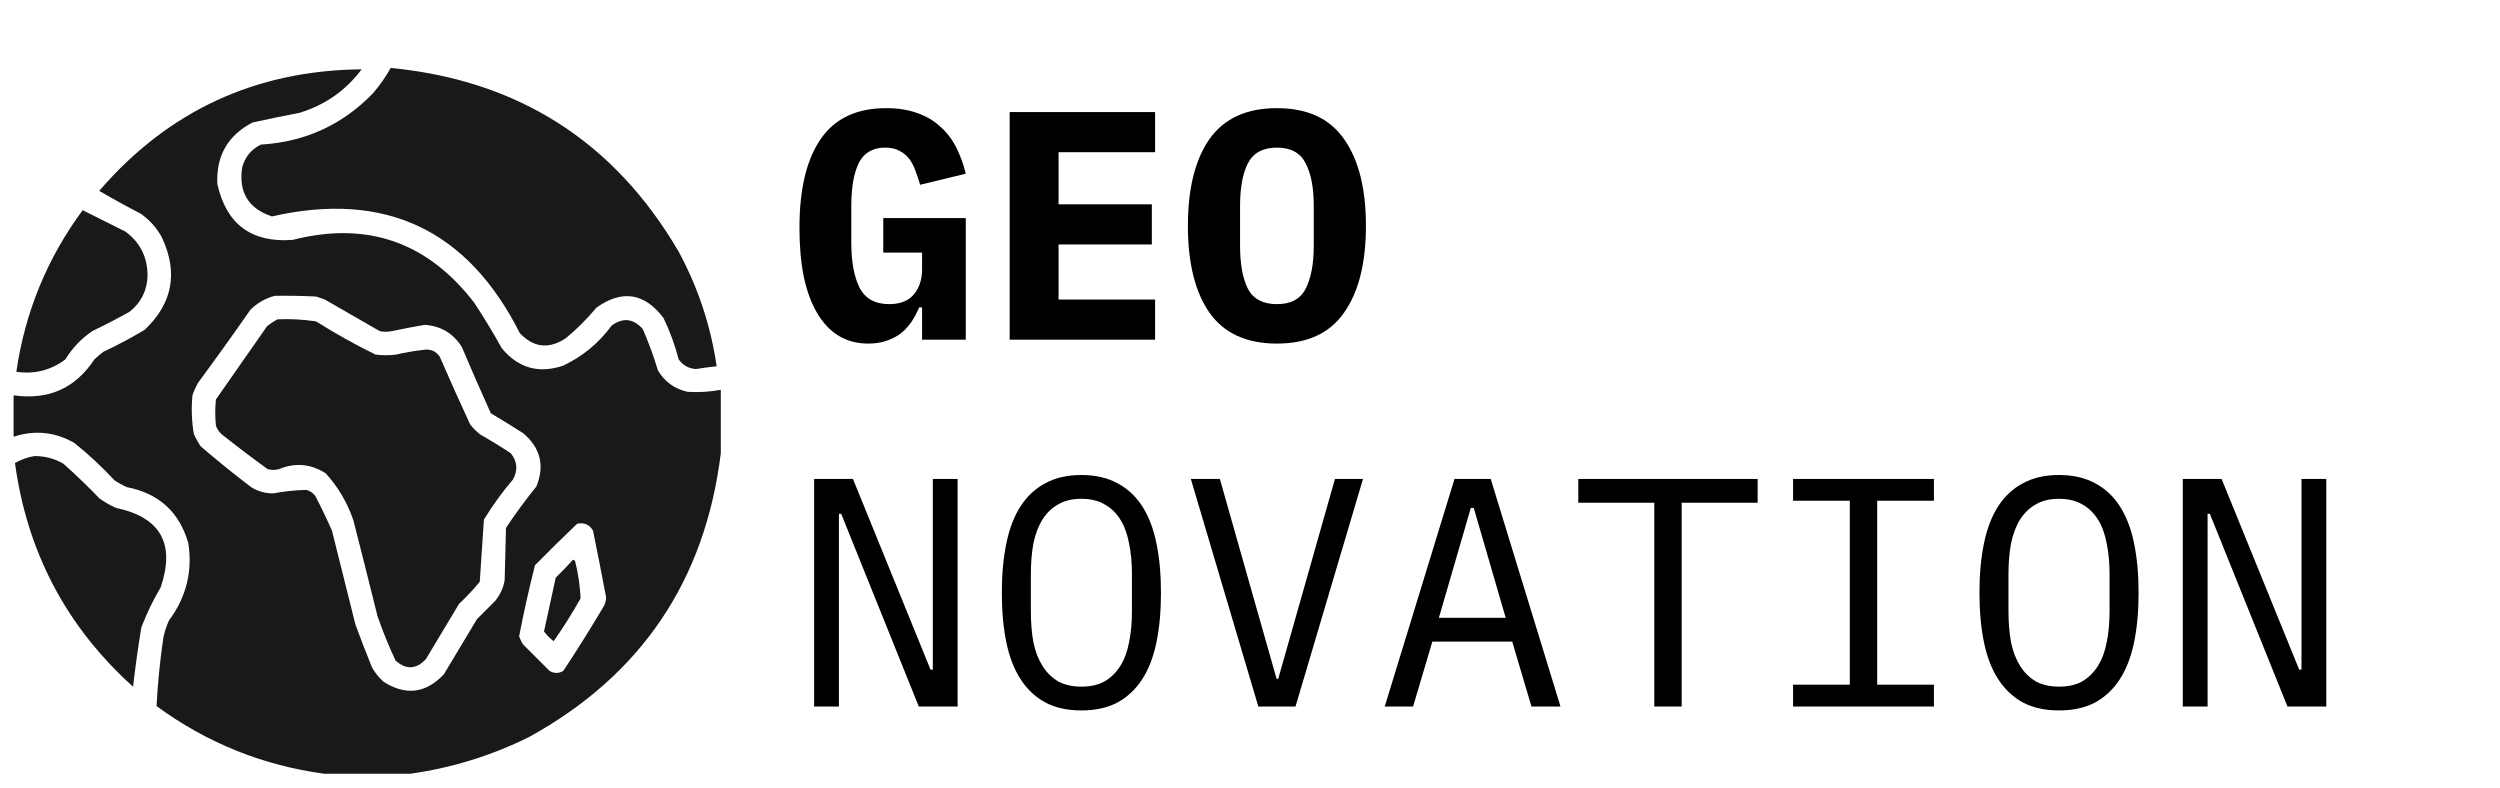 <svg width="184" height="58" viewBox="0 0 184 58" fill="none" xmlns="http://www.w3.org/2000/svg">
  <path d="M67.864 22.624H67.648C67.504 22.976 67.328 23.312 67.12 23.632C66.912 23.952 66.656 24.24 66.352 24.496C66.048 24.736 65.688 24.928 65.272 25.072C64.872 25.216 64.416 25.288 63.904 25.288C63.088 25.288 62.36 25.096 61.72 24.712C61.096 24.328 60.568 23.768 60.136 23.032C59.704 22.296 59.376 21.4 59.152 20.344C58.944 19.288 58.84 18.096 58.84 16.768C58.84 13.92 59.36 11.744 60.4 10.24C61.44 8.72 63.048 7.96 65.224 7.96C66.088 7.96 66.848 8.08 67.504 8.32C68.16 8.544 68.72 8.872 69.184 9.304C69.664 9.72 70.056 10.224 70.36 10.816C70.664 11.408 70.904 12.064 71.08 12.784L67.72 13.6C67.624 13.248 67.512 12.912 67.384 12.592C67.272 12.256 67.12 11.96 66.928 11.704C66.736 11.448 66.496 11.248 66.208 11.104C65.92 10.944 65.568 10.864 65.152 10.864C64.24 10.864 63.592 11.24 63.208 11.992C62.84 12.744 62.656 13.8 62.656 15.16V17.896C62.656 19.256 62.856 20.344 63.256 21.16C63.672 21.976 64.4 22.384 65.44 22.384C66.256 22.384 66.864 22.144 67.264 21.664C67.664 21.184 67.864 20.568 67.864 19.816V18.592H65.008V16.048H71.08V25H67.864V22.624ZM74.311 25V8.248H85.015V11.2H77.911V15.04H84.775V17.992H77.911V22.048H85.015V25H74.311ZM93.981 25.288C91.741 25.288 90.085 24.528 89.013 23.008C87.957 21.488 87.429 19.36 87.429 16.624C87.429 13.888 87.957 11.76 89.013 10.24C90.085 8.72 91.741 7.96 93.981 7.96C96.221 7.96 97.869 8.72 98.925 10.24C99.997 11.76 100.533 13.888 100.533 16.624C100.533 19.36 99.997 21.488 98.925 23.008C97.869 24.528 96.221 25.288 93.981 25.288ZM93.981 22.384C95.005 22.384 95.709 22.008 96.093 21.256C96.493 20.488 96.693 19.424 96.693 18.064V15.16C96.693 13.816 96.493 12.768 96.093 12.016C95.709 11.248 95.005 10.864 93.981 10.864C92.957 10.864 92.245 11.248 91.845 12.016C91.461 12.768 91.269 13.816 91.269 15.16V18.088C91.269 19.432 91.461 20.488 91.845 21.256C92.245 22.008 92.957 22.384 93.981 22.384Z" fill="black"/>
  <path d="M61.912 37.816H61.744V52H59.92V35.248H62.776L68.488 49.288H68.656V35.248H70.48V52H67.624L61.912 37.816ZM79.591 52.288C78.567 52.288 77.687 52.096 76.951 51.712C76.215 51.312 75.607 50.744 75.127 50.008C74.647 49.272 74.295 48.368 74.071 47.296C73.847 46.224 73.735 45 73.735 43.624C73.735 42.264 73.847 41.048 74.071 39.976C74.295 38.888 74.647 37.976 75.127 37.24C75.607 36.504 76.215 35.944 76.951 35.56C77.687 35.16 78.567 34.96 79.591 34.96C80.615 34.96 81.495 35.16 82.231 35.56C82.967 35.944 83.575 36.504 84.055 37.24C84.535 37.976 84.887 38.888 85.111 39.976C85.335 41.048 85.447 42.264 85.447 43.624C85.447 45 85.335 46.224 85.111 47.296C84.887 48.368 84.535 49.272 84.055 50.008C83.575 50.744 82.967 51.312 82.231 51.712C81.495 52.096 80.615 52.288 79.591 52.288ZM79.591 50.536C80.263 50.536 80.831 50.408 81.295 50.152C81.759 49.88 82.143 49.504 82.447 49.024C82.751 48.544 82.967 47.968 83.095 47.296C83.239 46.608 83.311 45.84 83.311 44.992V42.256C83.311 41.424 83.239 40.664 83.095 39.976C82.967 39.288 82.751 38.704 82.447 38.224C82.143 37.744 81.759 37.376 81.295 37.12C80.831 36.848 80.263 36.712 79.591 36.712C78.919 36.712 78.351 36.848 77.887 37.12C77.423 37.376 77.039 37.744 76.735 38.224C76.431 38.704 76.207 39.288 76.063 39.976C75.935 40.664 75.871 41.424 75.871 42.256V44.992C75.871 45.84 75.935 46.608 76.063 47.296C76.207 47.968 76.431 48.544 76.735 49.024C77.039 49.504 77.423 49.88 77.887 50.152C78.351 50.408 78.919 50.536 79.591 50.536ZM92.613 52L87.645 35.248H89.781L92.157 43.624L93.957 49.96H94.077L95.877 43.624L98.253 35.248H100.317L95.349 52H92.613ZM112.716 52L111.3 47.224H105.42L104.004 52H101.916L107.052 35.248H109.716L114.852 52H112.716ZM108.468 37.384H108.252L105.9 45.472H110.82L108.468 37.384ZM123.771 37V52H121.755V37H116.163V35.248H129.363V37H123.771ZM131.969 52V50.392H136.145V36.856H131.969V35.248H142.337V36.856H138.161V50.392H142.337V52H131.969ZM151.544 52.288C150.52 52.288 149.64 52.096 148.904 51.712C148.168 51.312 147.56 50.744 147.08 50.008C146.6 49.272 146.248 48.368 146.024 47.296C145.8 46.224 145.688 45 145.688 43.624C145.688 42.264 145.8 41.048 146.024 39.976C146.248 38.888 146.6 37.976 147.08 37.24C147.56 36.504 148.168 35.944 148.904 35.56C149.64 35.16 150.52 34.96 151.544 34.96C152.568 34.96 153.448 35.16 154.184 35.56C154.92 35.944 155.528 36.504 156.008 37.24C156.488 37.976 156.84 38.888 157.064 39.976C157.288 41.048 157.4 42.264 157.4 43.624C157.4 45 157.288 46.224 157.064 47.296C156.84 48.368 156.488 49.272 156.008 50.008C155.528 50.744 154.92 51.312 154.184 51.712C153.448 52.096 152.568 52.288 151.544 52.288ZM151.544 50.536C152.216 50.536 152.784 50.408 153.248 50.152C153.712 49.88 154.096 49.504 154.4 49.024C154.704 48.544 154.92 47.968 155.048 47.296C155.192 46.608 155.264 45.84 155.264 44.992V42.256C155.264 41.424 155.192 40.664 155.048 39.976C154.92 39.288 154.704 38.704 154.4 38.224C154.096 37.744 153.712 37.376 153.248 37.12C152.784 36.848 152.216 36.712 151.544 36.712C150.872 36.712 150.304 36.848 149.84 37.12C149.376 37.376 148.992 37.744 148.688 38.224C148.384 38.704 148.16 39.288 148.016 39.976C147.888 40.664 147.824 41.424 147.824 42.256V44.992C147.824 45.84 147.888 46.608 148.016 47.296C148.16 47.968 148.384 48.544 148.688 49.024C148.992 49.504 149.376 49.88 149.84 50.152C150.304 50.408 150.872 50.536 151.544 50.536ZM162.646 37.816H162.478V52H160.654V35.248H163.51L169.222 49.288H169.39V35.248H171.214V52H168.358L162.646 37.816Z" fill="black"/>
  <g opacity="0.902">
  <path fill-rule="evenodd" clip-rule="evenodd" d="M53.051 28.687C53.051 30.246 53.051 31.805 53.051 33.364C51.893 42.748 47.183 49.711 38.92 54.255C36.139 55.627 33.225 56.525 30.177 56.949C28.076 56.949 25.975 56.949 23.874 56.949C19.336 56.335 15.219 54.674 11.522 51.968C11.609 50.268 11.779 48.574 12.03 46.885C12.125 46.464 12.261 46.057 12.437 45.665C13.707 43.959 14.181 42.061 13.86 39.972C13.196 37.681 11.688 36.309 9.336 35.854C9.015 35.711 8.71 35.541 8.421 35.346C7.5 34.356 6.517 33.441 5.473 32.601C4.05 31.786 2.559 31.634 1 32.144C1 31.127 1 30.11 1 29.094C3.565 29.462 5.547 28.581 6.947 26.451C7.158 26.252 7.378 26.066 7.608 25.892C8.657 25.401 9.674 24.859 10.658 24.265C12.699 22.329 13.122 20.076 11.929 17.504C11.549 16.785 11.023 16.192 10.353 15.725C9.316 15.19 8.3 14.631 7.303 14.048C12.376 8.157 18.814 5.175 26.619 5.102C25.446 6.663 23.921 7.73 22.044 8.304C20.887 8.525 19.735 8.762 18.587 9.016C16.766 9.964 15.902 11.472 15.995 13.54C16.656 16.505 18.503 17.878 21.536 17.657C27.001 16.259 31.457 17.801 34.904 22.282C35.622 23.374 36.3 24.492 36.937 25.637C38.152 27.097 39.66 27.521 41.461 26.908C42.89 26.226 44.076 25.243 45.02 23.96C45.85 23.353 46.613 23.438 47.307 24.214C47.74 25.21 48.113 26.226 48.425 27.264C48.927 28.105 49.656 28.63 50.611 28.84C51.43 28.89 52.243 28.839 53.051 28.687ZM20.214 21.774C21.231 21.757 22.248 21.774 23.264 21.825C23.467 21.893 23.671 21.961 23.874 22.028C25.229 22.808 26.585 23.587 27.94 24.367C28.245 24.434 28.55 24.434 28.855 24.367C29.649 24.201 30.446 24.049 31.244 23.909C32.439 23.986 33.354 24.528 33.989 25.536C34.681 27.171 35.393 28.797 36.124 30.416C36.929 30.894 37.725 31.385 38.513 31.89C39.778 32.962 40.1 34.267 39.479 35.803C38.684 36.784 37.938 37.801 37.242 38.853C37.209 40.141 37.175 41.429 37.141 42.717C37.04 43.291 36.803 43.8 36.429 44.242C35.989 44.682 35.548 45.123 35.108 45.563C34.294 46.919 33.481 48.274 32.668 49.63C31.348 51.028 29.874 51.215 28.245 50.189C27.896 49.88 27.608 49.524 27.381 49.121C26.955 48.079 26.548 47.028 26.161 45.97C25.585 43.665 25.009 41.361 24.433 39.057C24.054 38.197 23.648 37.35 23.213 36.515C23.047 36.28 22.826 36.128 22.552 36.058C21.735 36.075 20.922 36.16 20.112 36.312C19.525 36.318 18.983 36.165 18.486 35.854C17.22 34.893 15.983 33.894 14.775 32.855C14.58 32.567 14.411 32.262 14.267 31.94C14.106 30.999 14.072 30.05 14.165 29.094C14.273 28.777 14.408 28.472 14.572 28.179C15.884 26.401 17.172 24.605 18.435 22.791C18.947 22.292 19.54 21.953 20.214 21.774ZM42.478 38.548C43 38.439 43.39 38.609 43.647 39.057C43.982 40.698 44.304 42.341 44.613 43.987C44.601 44.265 44.517 44.519 44.359 44.75C43.431 46.317 42.465 47.859 41.461 49.375C41.123 49.579 40.784 49.579 40.445 49.375C39.784 48.715 39.123 48.054 38.462 47.393C38.364 47.213 38.279 47.026 38.208 46.834C38.546 45.075 38.936 43.33 39.377 41.598C40.4 40.558 41.434 39.542 42.478 38.548Z" fill="black"/>
  <path fill-rule="evenodd" clip-rule="evenodd" d="M28.754 5C38.146 5.912 45.212 10.419 49.95 18.521C51.381 21.169 52.313 23.982 52.746 26.959C52.236 27.008 51.728 27.075 51.221 27.162C50.686 27.124 50.262 26.886 49.95 26.451C49.678 25.396 49.305 24.38 48.832 23.401C47.434 21.556 45.791 21.302 43.901 22.638C43.224 23.452 42.478 24.197 41.665 24.875C40.417 25.718 39.282 25.599 38.259 24.519C34.419 16.898 28.336 14.034 20.011 15.929C18.276 15.344 17.547 14.141 17.825 12.32C18.031 11.552 18.488 10.993 19.197 10.642C22.47 10.445 25.232 9.175 27.483 6.83C27.968 6.26 28.392 5.65 28.754 5Z" fill="black"/>
  <path fill-rule="evenodd" clip-rule="evenodd" d="M6.083 15.471C7.131 15.995 8.181 16.52 9.235 17.047C10.316 17.848 10.859 18.932 10.861 20.3C10.825 21.388 10.385 22.269 9.54 22.943C8.641 23.444 7.726 23.918 6.795 24.367C5.985 24.918 5.324 25.613 4.812 26.451C3.746 27.251 2.543 27.556 1.203 27.366C1.84 22.978 3.467 19.013 6.083 15.471Z" fill="black"/>
  <path fill-rule="evenodd" clip-rule="evenodd" d="M20.417 23.503C21.375 23.46 22.323 23.511 23.264 23.655C24.678 24.549 26.135 25.362 27.635 26.095C28.144 26.163 28.652 26.163 29.16 26.095C29.849 25.937 30.543 25.818 31.244 25.739C31.718 25.688 32.09 25.857 32.363 26.247C33.088 27.916 33.834 29.577 34.599 31.229C34.819 31.517 35.074 31.771 35.362 31.991C36.124 32.423 36.87 32.881 37.598 33.364C38.079 33.966 38.129 34.61 37.751 35.295C36.96 36.221 36.249 37.204 35.616 38.243C35.516 39.77 35.414 41.295 35.311 42.818C34.84 43.391 34.331 43.933 33.786 44.445C32.973 45.8 32.159 47.156 31.346 48.511C30.63 49.275 29.884 49.309 29.11 48.613C28.613 47.552 28.172 46.467 27.788 45.36C27.203 43.002 26.61 40.647 26.009 38.294C25.564 36.996 24.886 35.844 23.976 34.838C22.879 34.134 21.727 34.033 20.519 34.533C20.248 34.601 19.977 34.601 19.706 34.533C18.569 33.71 17.451 32.863 16.351 31.991C16.136 31.815 15.983 31.595 15.893 31.33C15.826 30.687 15.826 30.043 15.893 29.399C17.147 27.603 18.401 25.807 19.655 24.011C19.901 23.812 20.156 23.643 20.417 23.503Z" fill="black"/>
  <path fill-rule="evenodd" clip-rule="evenodd" d="M2.525 33.567C3.288 33.559 4 33.745 4.66 34.126C5.572 34.936 6.453 35.783 7.303 36.668C7.683 36.945 8.09 37.183 8.523 37.379C11.814 38.066 12.915 40.014 11.827 43.225C11.27 44.17 10.795 45.153 10.404 46.173C10.163 47.624 9.96 49.081 9.794 50.544C4.895 46.135 1.997 40.646 1.102 34.075C1.559 33.821 2.033 33.652 2.525 33.567Z" fill="black"/>
  <path fill-rule="evenodd" clip-rule="evenodd" d="M42.173 41.192C42.236 41.203 42.286 41.237 42.325 41.293C42.554 42.199 42.69 43.114 42.732 44.038C42.121 45.127 41.46 46.177 40.75 47.19C40.479 46.986 40.241 46.749 40.038 46.478C40.319 45.156 40.608 43.834 40.902 42.513C41.346 42.086 41.77 41.645 42.173 41.192Z" fill="black"/>
  </g>
  </svg>
  